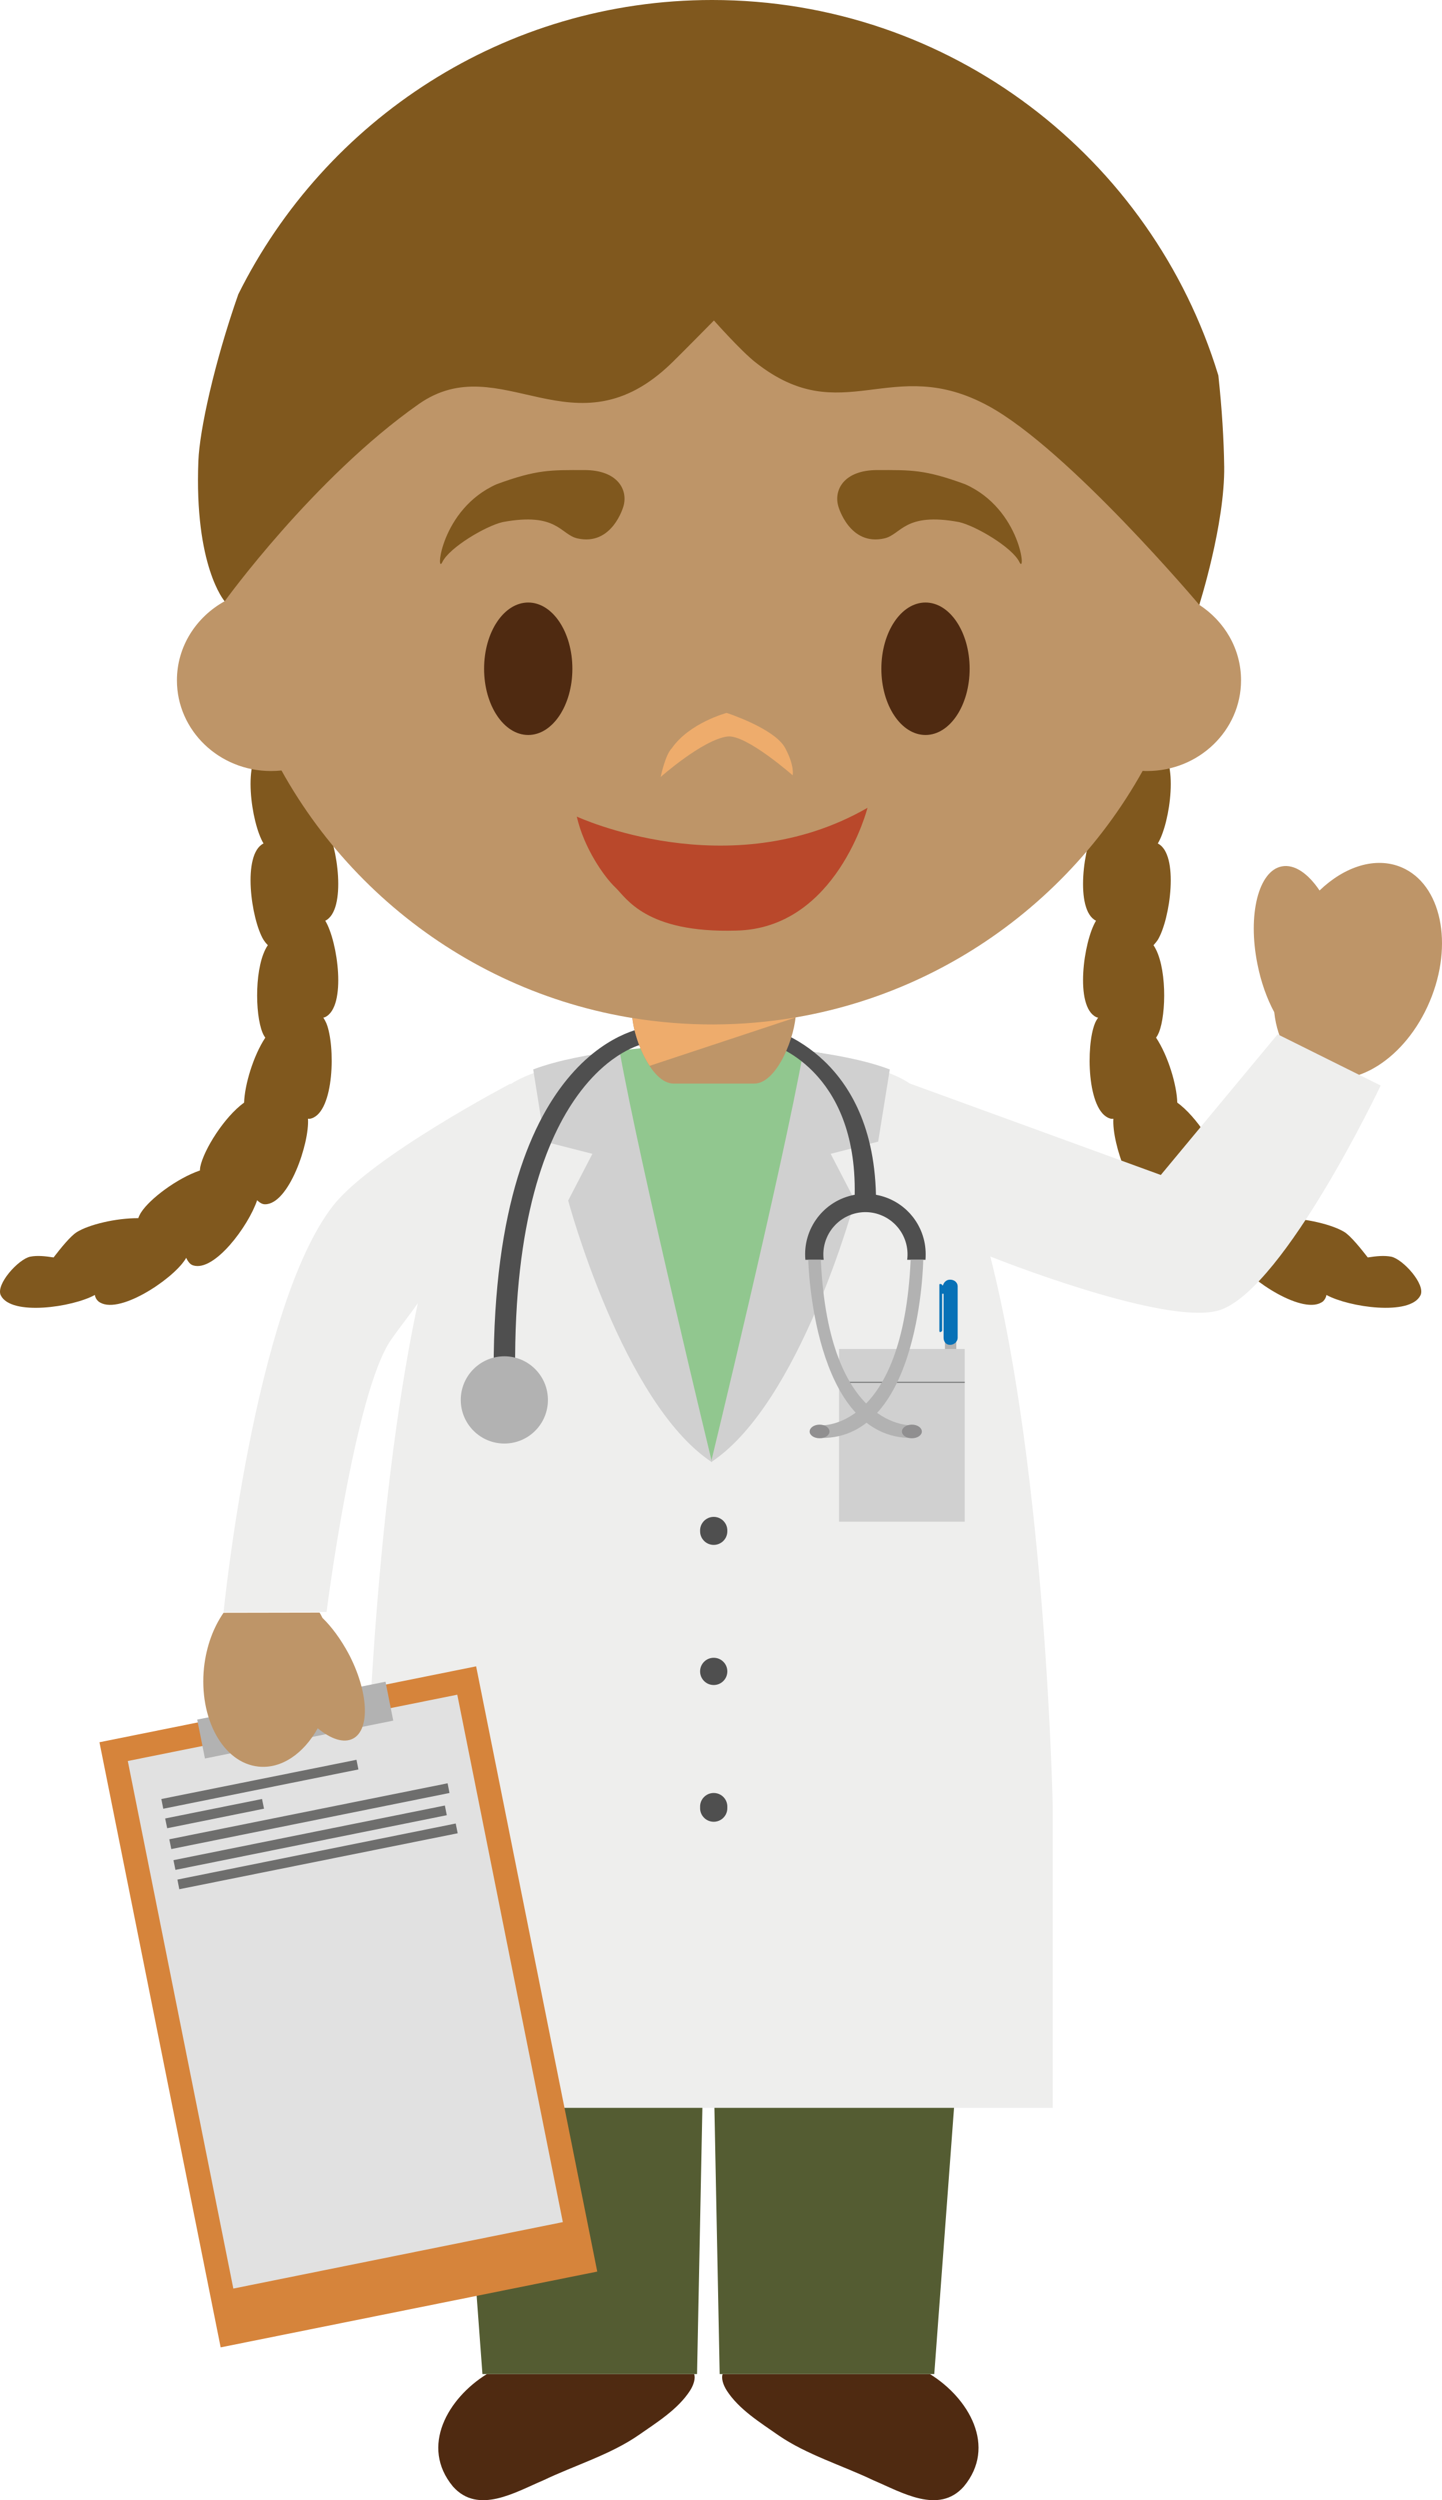 <svg version="1.1" xmlns="http://www.w3.org/2000/svg" xmlns:xlink="http://www.w3.org/1999/xlink" width="65.336" height="113.249" viewBox="0,0,65.336,113.249"><g transform="translate(-207.066,-123.708)"><g data-paper-data="{&quot;isPaintingLayer&quot;:true}" fill-rule="evenodd" stroke="none" stroke-width="1" stroke-linecap="butt" stroke-linejoin="miter" stroke-miterlimit="10" stroke-dasharray="" stroke-dashoffset="0" style="mix-blend-mode: normal"><path d="M238.52,231.244c0.063,0.194 -0.02,0.483 -0.188,0.749c-0.557,0.861 -1.525,1.453 -2.349,2.029c-1.275,0.877 -2.888,1.36 -4.299,2.035c-1.273,0.538 -2.952,1.563 -4.093,0.283c-1.506,-1.813 -0.229,-4.006 1.535,-5.096zM249.199,231.244h-9.393c-0.064,0.194 0.02,0.483 0.19,0.749c0.557,0.861 1.527,1.453 2.347,2.029c1.278,0.877 2.888,1.36 4.298,2.035c1.275,0.538 2.954,1.563 4.093,0.283c1.509,-1.813 0.23,-4.006 -1.534,-5.096z" fill="#4f2a11"/><path d="M251.317,205.398l-1.92,25.846h-9.723l-0.368,-18.599h-0.284l-0.373,18.599h-9.724l-1.916,-25.846z" fill="#545c32"/><path d="M270.097,180.629c0.536,0.112 1.578,1.265 1.328,1.755c-0.471,0.944 -3.251,0.535 -4.258,-0.019c-0.019,0.109 -0.072,0.21 -0.152,0.287c-0.849,0.682 -3.338,-0.962 -3.933,-1.88c-0.021,-0.028 -0.038,-0.059 -0.052,-0.092c-0.082,0.179 -0.189,0.308 -0.319,0.346c-0.969,0.299 -2.512,-1.801 -2.899,-2.953c-0.112,0.114 -0.232,0.184 -0.349,0.184c-1.083,0.018 -2.025,-2.772 -1.95,-3.875c-0.056,0.008 -0.109,0.006 -0.156,-0.012c-1.042,-0.318 -1.096,-3.303 -0.678,-4.313c0.038,-0.09 0.086,-0.175 0.142,-0.254c-0.032,-0.003 -0.063,-0.013 -0.091,-0.027c-0.981,-0.476 -0.571,-3.429 -0.004,-4.363c-0.977,-0.476 -0.566,-3.433 0.004,-4.361c0.166,-0.283 0.698,-0.733 1.122,-1.073c-0.071,-0.382 -0.112,-0.736 -0.052,-1.058c0.095,-0.543 1.23,-1.606 1.723,-1.367c0.977,0.476 0.569,3.427 0.002,4.361c0.975,0.482 0.565,3.435 -0.002,4.368c-0.043,0.066 -0.113,0.152 -0.193,0.24c0.61,0.893 0.589,3.117 0.242,3.96c-0.033,0.081 -0.075,0.157 -0.125,0.228c0.55,0.828 0.94,2.153 0.96,2.94c0.895,0.651 1.827,2.141 1.981,2.91c0.011,0.054 0.017,0.11 0.02,0.165c1.032,0.352 2.264,1.285 2.66,1.895c0.054,0.083 0.098,0.171 0.132,0.264c1.027,-0.002 2.252,0.298 2.789,0.635c0.275,0.176 0.713,0.713 1.05,1.146c0.382,-0.061 0.733,-0.096 1.058,-0.036M221.804,165.414c0.567,0.934 0.977,3.885 -0.002,4.363c-0.028,0.012 -0.057,0.021 -0.087,0.025c0.053,0.081 0.099,0.166 0.138,0.254c0.414,1.012 0.363,3.997 -0.678,4.312c-0.05,0.018 -0.103,0.022 -0.155,0.013c0.076,1.103 -0.869,3.893 -1.953,3.876c-0.115,0 -0.237,-0.071 -0.351,-0.183c-0.382,1.15 -1.927,3.25 -2.894,2.953c-0.137,-0.039 -0.237,-0.166 -0.32,-0.346c-0.016,0.032 -0.034,0.063 -0.055,0.092c-0.595,0.916 -3.078,2.562 -3.926,1.88c-0.085,-0.074 -0.141,-0.176 -0.157,-0.288c-1.011,0.555 -3.786,0.964 -4.261,0.02c-0.246,-0.491 0.796,-1.643 1.334,-1.755c0.318,-0.061 0.672,-0.025 1.057,0.035c0.333,-0.434 0.768,-0.969 1.048,-1.144c0.538,-0.34 1.766,-0.639 2.79,-0.635c0.033,-0.094 0.077,-0.183 0.131,-0.266c0.393,-0.611 1.627,-1.541 2.66,-1.893c0.003,-0.055 0.008,-0.11 0.017,-0.165c0.156,-0.77 1.086,-2.26 1.986,-2.91c0.024,-0.79 0.411,-2.112 0.96,-2.941c-0.057,-0.081 -0.1,-0.16 -0.126,-0.23c-0.349,-0.842 -0.368,-3.067 0.241,-3.96c-0.083,-0.085 -0.15,-0.171 -0.193,-0.238c-0.564,-0.932 -0.98,-3.885 -0.002,-4.369c-0.562,-0.935 -0.978,-3.885 0.002,-4.36c0.492,-0.238 1.624,0.825 1.724,1.368c0.059,0.322 0.015,0.676 -0.055,1.056c0.431,0.34 0.959,0.792 1.125,1.073c0.567,0.93 0.979,3.885 0.002,4.363" data-paper-data="{&quot;origPos&quot;:null}" fill="#80581e"/><path d="M270.567,162.994c1.803,0.764 2.374,3.484 1.279,6.077c-1.094,2.595 -3.442,4.072 -5.242,3.309c-1.031,-0.433 -1.659,-1.504 -1.803,-2.822c-0.327,-0.608 -0.601,-1.358 -0.763,-2.188c-0.449,-2.237 0.052,-4.217 1.106,-4.418c0.575,-0.11 1.192,0.322 1.71,1.092c1.137,-1.092 2.542,-1.546 3.713,-1.05" data-paper-data="{&quot;origPos&quot;:null}" fill="#be9568"/><path d="M264.955,170.558l4.668,2.32c0,0 -4.311,9.091 -7.234,10.153c-2.126,0.772 -9.068,-1.86 -10.452,-2.407c2.531,9.935 2.828,24.932 2.828,24.932v13.63h-31.114l0.004,-13.63c0,0 0.257,-13.035 2.343,-22.826c-0.279,0.426 -0.685,0.914 -1.206,1.654c-1.661,2.362 -2.93,12.34 -2.93,12.34l-4.666,0.006c0,0 1.375,-13.81 4.96,-18.406c1.744,-2.233 8.042,-5.533 8.042,-5.533v0.028c1.976,-1.308 7.22,-1.508 7.22,-1.508l1.72,0.163h0.144l1.718,-0.138c0,0 5.35,0.116 7.279,1.447l11.382,4.147l5.293,-6.372z" fill="#eeeeed"/><path d="M234.127,226.602l-17.063,3.433l-5.492,-27.41l17.067,-3.438z" fill="#d6843b"/><path d="M232.568,224.361l-14.93,3.01l-4.782,-23.896l14.929,-3.004z" fill="#e1e1e1"/><path d="M219.441,200.905l1.616,-0.322c-0.095,-0.38 -0.512,-0.614 -0.948,-0.527c-0.433,0.086 -0.725,0.464 -0.668,0.849zM224.533,199.883l0.351,1.763l-8.532,1.715l-0.35,-1.762l3.006,-0.605c-0.101,-0.6 0.352,-1.19 1.026,-1.322c0.674,-0.139 1.315,0.232 1.455,0.824z" fill="#b2b2b2"/><path d="M223.305,203.857l-8.842,1.78l-0.087,-0.44l8.842,-1.777zM219.028,205.635l-4.387,0.885l-0.092,-0.442l4.39,-0.883zM227.433,204.923l-12.606,2.54l-0.09,-0.442l12.609,-2.537zM227.31,205.93l-12.295,2.476l-0.09,-0.44l12.298,-2.475zM227.804,206.748l-12.614,2.535l-0.086,-0.437l12.61,-2.54z" fill="#6e6e6d"/><path d="M216.31,199.236c0.108,-0.97 0.424,-1.807 0.885,-2.476l4.351,-0.008c0.04,0.07 0.098,0.166 0.13,0.24c0.428,0.415 0.832,0.97 1.182,1.616c0.9,1.705 0.993,3.433 0.207,3.85c-0.423,0.224 -1.01,0.024 -1.602,-0.466c-0.64,1.146 -1.64,1.846 -2.686,1.736c-1.606,-0.167 -2.709,-2.182 -2.467,-4.492" data-paper-data="{&quot;origPos&quot;:null}" fill="#be9568"/><path d="M239.305,189.931l-0.735,-1.067l-1.881,-4.298l-2.2,-13.18c1.613,-0.237 2.995,-0.3 2.995,-0.3l1.716,0.068h0.146l1.716,-0.05c0,0 1.537,0.053 3.261,0.313l-2.47,13.145l-2.028,4.599z" fill="#91c78f"/><path d="M239.325,189.942c-4.052,-2.668 -6.515,-11.854 -6.515,-11.854l1.097,-2.116l-2.159,-0.552l-0.523,-3.27c1.139,-0.434 2.651,-0.698 3.91,-0.855c0.966,5.36 4.19,18.647 4.19,18.647" fill="#d0d0d0"/><path d="M239.282,189.942c0,0 3.224,-13.287 4.19,-18.647c1.26,0.157 2.774,0.421 3.91,0.855l-0.527,3.27l-2.152,0.552l1.098,2.116c0,0 -2.469,9.186 -6.52,11.854" fill="#d0d0d0"/><path d="M240.021,205.575c0.013,0.229 -0.102,0.446 -0.298,0.564c-0.196,0.118 -0.442,0.118 -0.638,0c-0.196,-0.118 -0.311,-0.336 -0.298,-0.564c-0.013,-0.229 0.102,-0.446 0.298,-0.564c0.196,-0.118 0.442,-0.118 0.638,0c0.196,0.118 0.311,0.336 0.298,0.564M240.021,199.416c0,0.341 -0.276,0.617 -0.617,0.617c-0.341,0 -0.617,-0.276 -0.617,-0.617c0,-0.341 0.276,-0.617 0.617,-0.617c0.341,0 0.617,0.276 0.617,0.617M240.021,193.069c0,0.341 -0.276,0.617 -0.617,0.617c-0.341,0 -0.617,-0.276 -0.617,-0.617c-0.013,-0.229 0.102,-0.446 0.298,-0.564c0.196,-0.118 0.442,-0.118 0.638,0c0.196,0.118 0.311,0.336 0.298,0.564" fill="#4f4f4f"/><path d="M250.395,189.77c0,0.128 -0.11,0.238 -0.242,0.238h-0.026c-0.134,0.002 -0.244,-0.105 -0.246,-0.239v-5.29c0,-0.133 0.108,-0.243 0.246,-0.243h0.026c0.132,0 0.242,0.11 0.242,0.242v5.291z" fill="#b2b2b2"/><path d="M250.127,181.673c0.169,0 0.33,0.124 0.33,0.295v2.34c0,0.166 -0.161,0.316 -0.33,0.316h-0.03c-0.168,0 -0.278,-0.151 -0.278,-0.316v-1.998h-0.065v1.66c0,0.036 -0.053,0.076 -0.09,0.076c-0.034,0 -0.036,-0.041 -0.036,-0.076v-2.051c0,-0.035 0.002,-0.053 0.036,-0.053c0.037,0 0.09,0.018 0.09,0.053v0.008h0.04c0.029,-0.126 0.151,-0.254 0.303,-0.254h0.03" fill="#0771b7"/><path d="M245.082,184.812h5.695v7.824h-5.695z" fill="#d0d0d0"/><path d="M245.147,186.293h5.63v0.059h-5.63z" fill="#878888"/><path d="M230.407,185.761c0.004,0.246 -0.974,0.474 -0.974,0c-0.009,-14.944 7.01,-15.532 7.01,-15.532l-0.266,0.778c0,0 -5.873,1.2 -5.77,14.753" fill="#4f4f4f"/><path d="M231.892,187.12c0.001,0.524 -0.206,1.026 -0.577,1.397c-0.37,0.371 -0.873,0.579 -1.396,0.578c-1.091,0 -1.976,-0.885 -1.976,-1.976c0,-1.091 0.885,-1.976 1.976,-1.976c1.09,0 1.973,0.886 1.973,1.976" fill="#b2b2b2"/><path d="M246.755,177.827c1.307,0.232 2.257,1.37 2.253,2.697c-0,0.083 -0.003,0.165 -0.008,0.248h-0.83c0.071,-0.544 -0.096,-1.093 -0.457,-1.506c-0.361,-0.413 -0.883,-0.651 -1.432,-0.654c-0.55,0.001 -1.073,0.239 -1.435,0.652c-0.362,0.413 -0.53,0.963 -0.459,1.508h-0.83c-0.129,-1.412 0.84,-2.69 2.235,-2.945c0.104,-5.716 -3.798,-6.821 -3.798,-6.821l-0.26,-0.776c0,0 4.873,1.032 5.021,7.597" fill="#4f4f4f"/><path d="M243.688,180.773h0.57c0.352,7.759 4.152,7.495 4.152,7.495v0.575c-4.54,0.064 -4.723,-8.07 -4.723,-8.07z" fill="#b2b2b2"/><path d="M248.835,188.55c0,0.17 -0.203,0.306 -0.451,0.306c-0.25,0 -0.453,-0.136 -0.453,-0.307c0,-0.169 0.203,-0.311 0.453,-0.311c0.248,0 0.45,0.142 0.45,0.311" fill="#908f90"/><path d="M248.898,180.773c0,0 -0.104,8.134 -4.645,8.07v-0.575c0,0 3.723,0.264 4.074,-7.495h0.57z" fill="#b2b2b2"/><path d="M243.751,188.549c0,-0.169 0.199,-0.311 0.453,-0.311c0.247,0 0.446,0.142 0.446,0.311c0,0.171 -0.199,0.307 -0.446,0.307c-0.254,0 -0.454,-0.136 -0.454,-0.306" fill="#908f90"/><path d="M261.405,151.105c1.139,0.741 1.892,1.992 1.892,3.418c0,2.27 -1.908,4.11 -4.263,4.11c-0.067,0 -0.13,-0.002 -0.195,-0.007c-3.819,6.851 -11.12,11.487 -19.505,11.487c-8.396,0 -15.701,-4.643 -19.514,-11.505c-0.156,0.016 -0.315,0.025 -0.475,0.025c-2.353,0 -4.263,-1.84 -4.263,-4.109c0,-1.533 0.873,-2.868 2.16,-3.58c-0.15,-1.044 -0.23,-2.114 -0.23,-3.201c0,-12.359 9.998,-22.374 22.322,-22.374c12.327,0 22.317,10.014 22.317,22.374c0,1.144 -0.082,2.267 -0.246,3.362" data-paper-data="{&quot;origPos&quot;:null}" fill="#be9568"/><path d="M233.229,148.096c-0.772,-0.174 -0.908,-1.201 -3.386,-0.74c-0.779,0.18 -2.417,1.156 -2.732,1.808c-0.316,0.652 -0.088,-2.392 2.457,-3.522c1.835,-0.675 2.457,-0.642 3.977,-0.642c1.52,0 1.987,0.907 1.766,1.65c0,0 -0.503,1.803 -2.082,1.446zM247.134,148.096c0.772,-0.174 0.908,-1.201 3.386,-0.74c0.779,0.18 2.417,1.156 2.732,1.808c0.316,0.652 0.087,-2.392 -2.457,-3.522c-1.835,-0.675 -2.457,-0.642 -3.977,-0.642c-1.52,0 -1.987,0.907 -1.766,1.65c0,0 0.503,1.803 2.082,1.446z" data-paper-data="{&quot;origPos&quot;:null}" fill="#80581e"/><path d="M233,154c0,1.657 -0.895,3 -2,3c-1.105,0 -2,-1.343 -2,-3c0,-1.657 0.895,-3 2,-3c1.105,0 2,1.343 2,3M251,154c0,1.657 -0.895,3 -2,3c-1.105,0 -2,-1.343 -2,-3c0,-1.657 0.895,-3 2,-3c1.105,0 2,1.343 2,3" data-paper-data="{&quot;origPos&quot;:null}" fill="#4f2a11"/><path d="M240.02,157.069c-1.125,0.153 -3.02,1.834 -3.02,1.834c0,0 0.207,-1.009 0.503,-1.299c0.8,-1.156 2.487,-1.604 2.487,-1.604c0,0 2.173,0.703 2.65,1.588c0.443,0.824 0.34,1.238 0.34,1.238c0,0 -2.121,-1.871 -2.96,-1.756z" fill="#eeac6c"/><path d="M233.2,160.696c0,0 6.897,3.208 13.172,-0.397c0,0 -1.39,5.47 -5.95,5.561c-4.115,0.122 -4.984,-1.492 -5.477,-1.956c-0.492,-0.463 -1.42,-1.772 -1.745,-3.208" data-paper-data="{&quot;origPos&quot;:null}" fill="#b9482b"/><path d="M237.589,172.791c-1.044,0 -1.889,-2.194 -1.889,-3.24h7.425c0,1.046 -0.842,3.24 -1.888,3.24h-3.648" data-paper-data="{&quot;origPos&quot;:null}" fill="#be9568"/><path d="M236.502,171.986c-0.424,-0.635 -0.719,-1.524 -0.781,-2.167c2.448,0.399 4.945,0.391 7.39,-0.026l-0.014,0.01l-6.595,2.183" fill="#eeac6c"/><path d="M262.534,144.827c0.034,2.625 -1.13,6.278 -1.13,6.278c0,0 -5.928,-7.031 -9.544,-9.003c-4.42,-2.41 -6.622,1.141 -10.572,-1.987c-0.656,-0.517 -1.874,-1.89 -1.874,-1.89c0,0 -1.484,1.506 -1.88,1.89c-4.442,4.357 -7.774,-0.728 -11.508,1.905c-4.757,3.346 -8.781,8.924 -8.781,8.924c0,0 -1.383,-1.581 -1.19,-6.368c0.053,-1.375 0.719,-4.432 1.808,-7.538c3.928,-7.9 12.065,-13.33 21.47,-13.33c10.807,0 19.939,7.162 22.936,17.008c0.164,1.52 0.25,2.941 0.264,4.111" data-paper-data="{&quot;origPos&quot;:null}" fill="#80581e"/></g></g></svg>